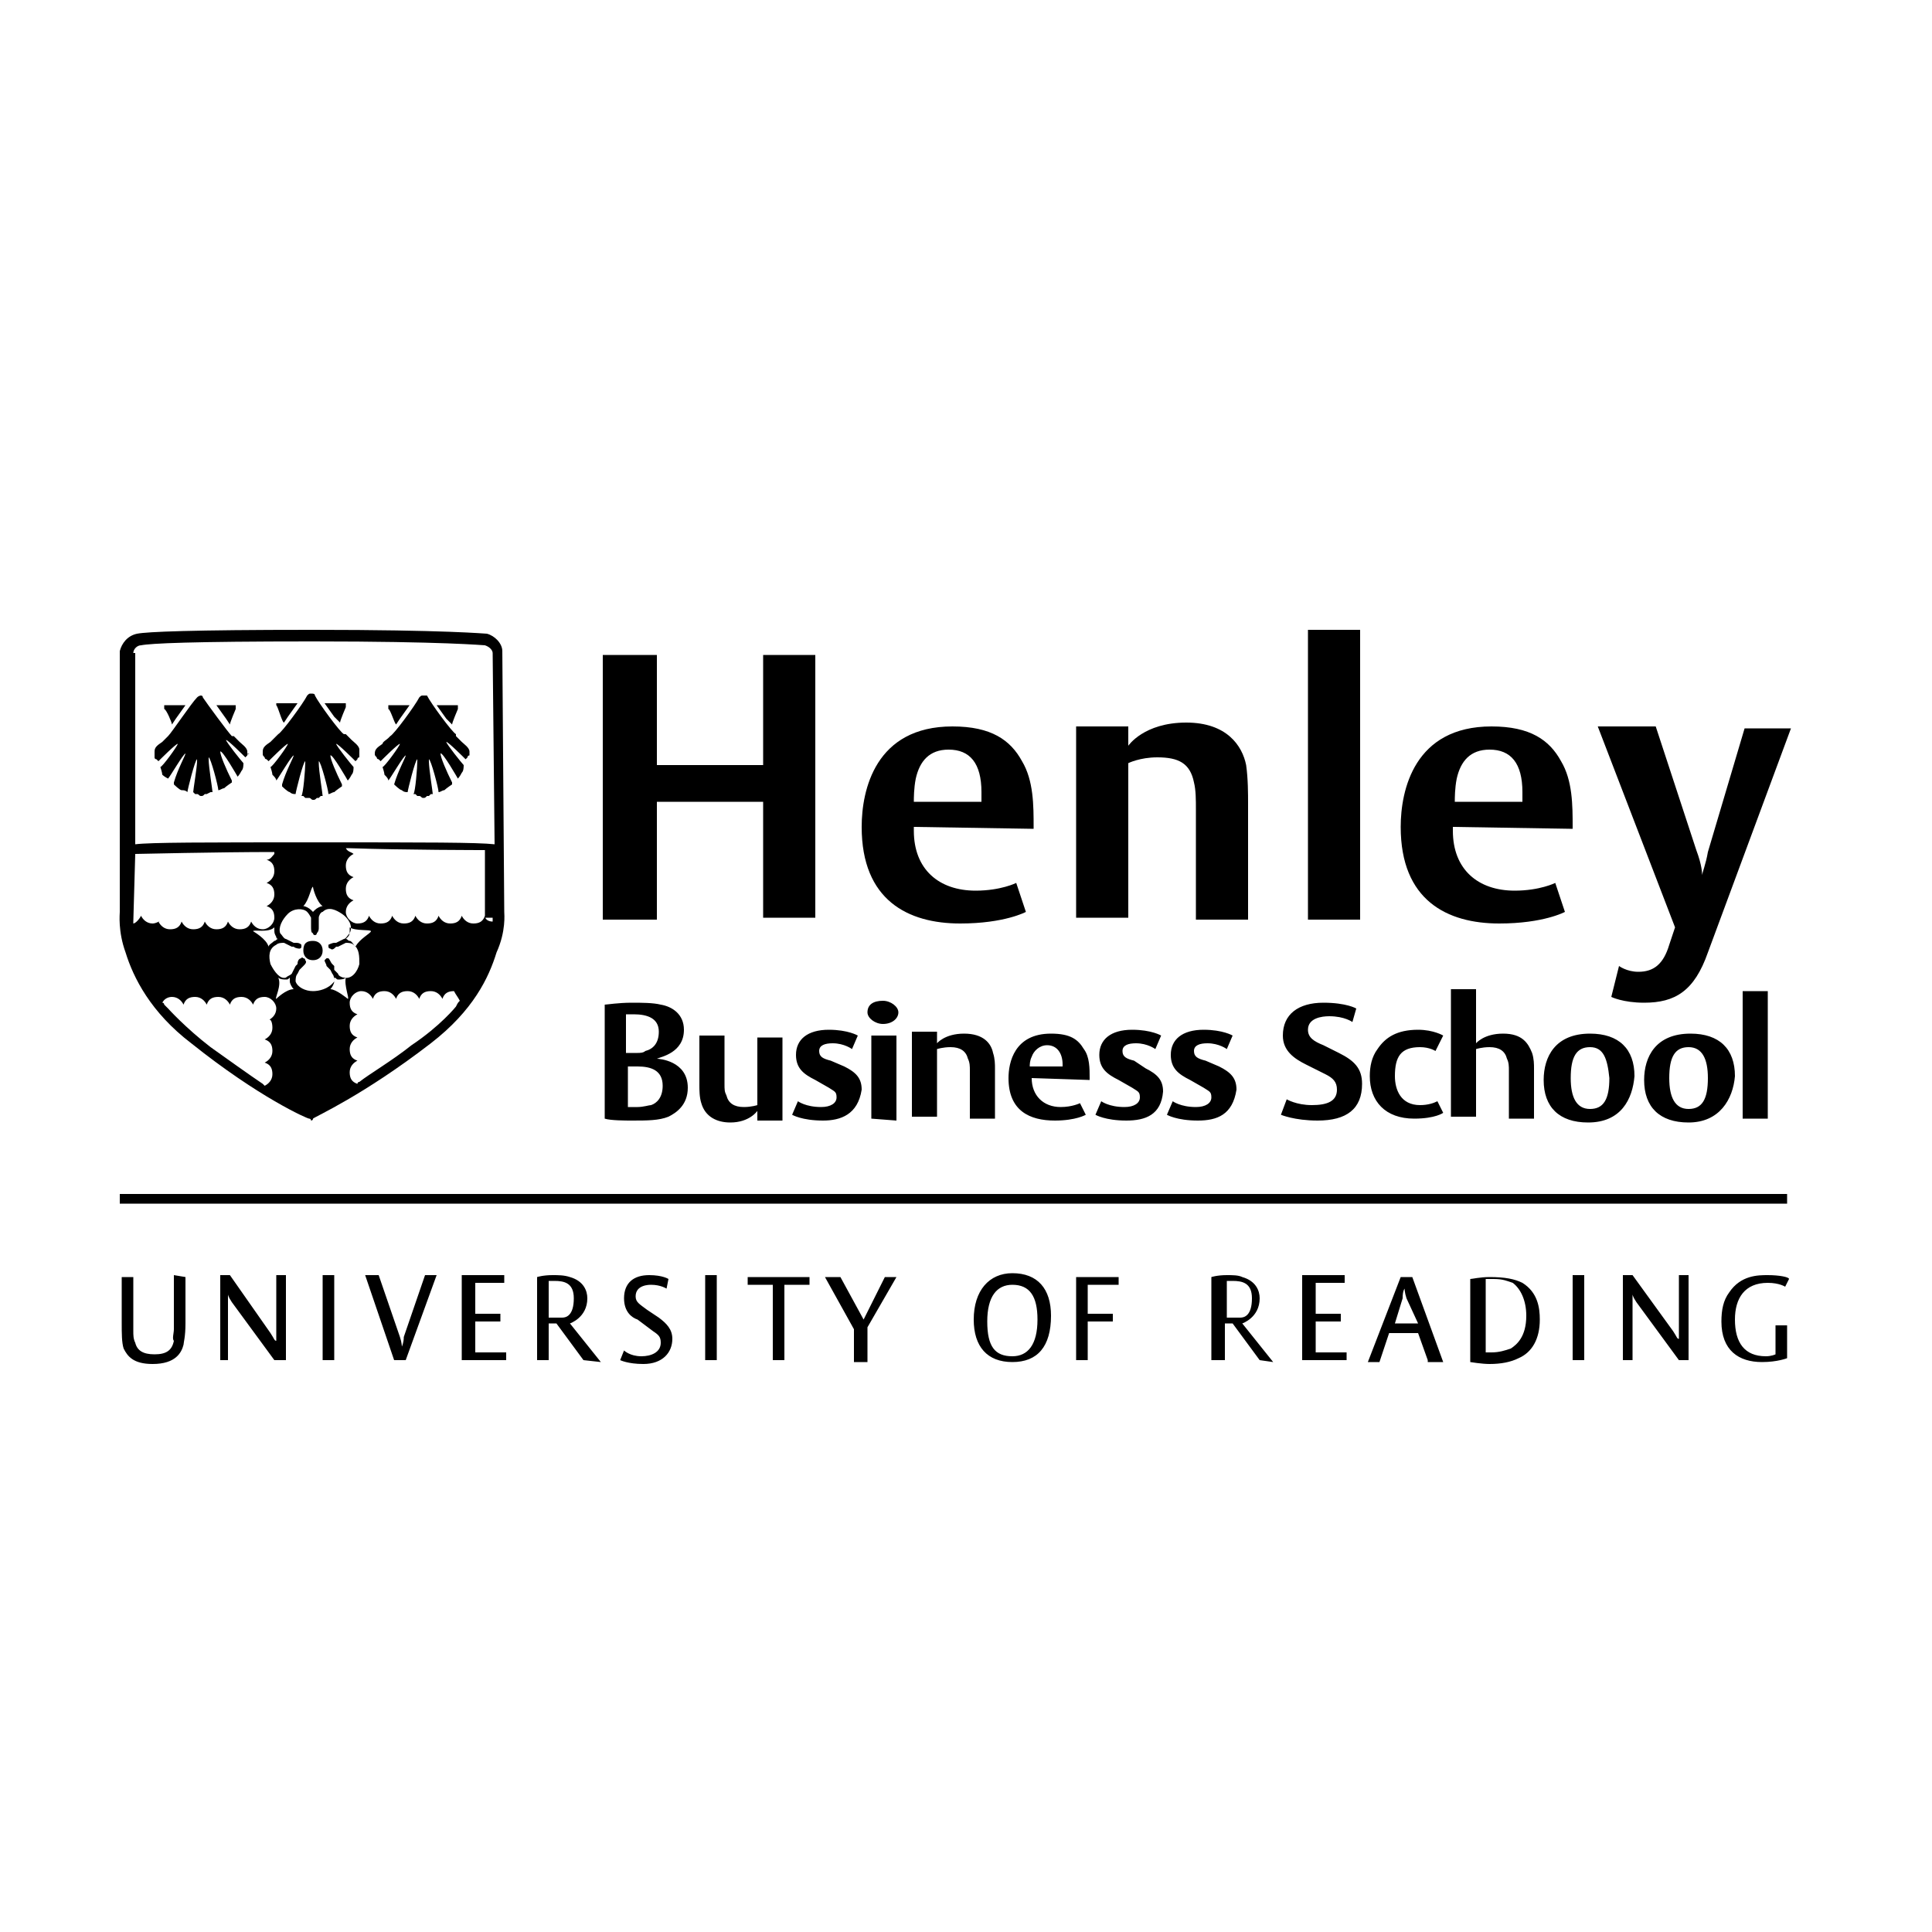 <?xml version="1.0" encoding="utf-8"?>
<!-- Generator: Adobe Illustrator 23.0.1, SVG Export Plug-In . SVG Version: 6.00 Build 0)  -->
<svg version="1.1" id="Layer_1" xmlns="http://www.w3.org/2000/svg" xmlns:xlink="http://www.w3.org/1999/xlink" x="0px" y="0px"
	 viewBox="0 0 100 100" style="enable-background:new 0 0 100 100;" xml:space="preserve">
<style type="text/css">
	.st0{display:none;}
</style>
<g id="henley-e4ab9f40bb_1_">
	<g>
		<g id="Henley_1_">
			<g id="henley_1_" transform="translate(0, 25)">
				<g id="Page-1_1_">
					<g id="Artboard_1_">
						<path id="Shape_1_" class="st0" d="M16.1,19H14c-2.8,0-7.1,0.1-7.1,0.1l-0.1,3.5v0.1c0.1,0.8,0.5,2.4,1.7,4L8.7,27
							c0,0,0.9,1,2.2,2c0.7,0.5,2,1.5,2.7,1.9l0.4,0.3c1.2,0.7,2,1.1,2.2,1.2c0.2-0.1,1-0.4,2.2-1.2c0,0,0.1-0.1,0.3-0.2
							c0.5-0.4,1.7-1.2,2.7-1.9c1.5-1,2.3-2,2.3-2c0.1-0.1,0.1-0.1,0.2-0.3c1.3-1.7,1.6-3.2,1.7-4v-0.1l0.1-3.5c0,0-4.4-0.1-7.1-0.1
							L16.1,19L16.1,19z M25.5,18.7V8.8c0-0.1-0.1-0.3-0.4-0.4c0,0-2-0.2-8.9-0.2h-0.1c-6.2,0-8.3,0.2-8.8,0.3
							C7.1,8.5,7,8.7,6.9,8.8c0,0,0,5.9-0.1,9.9c0.9-0.1,3.5-0.1,9.4-0.1C22,18.6,24.6,18.7,25.5,18.7L25.5,18.7z"/>
						<path class="st0" d="M25,22.4c-0.1,0.3-0.3,0.4-0.6,0.4c-0.3,0-0.5-0.2-0.6-0.4c-0.1,0.3-0.3,0.4-0.6,0.4
							c-0.3,0-0.5-0.2-0.6-0.4c-0.1,0.3-0.3,0.4-0.6,0.4s-0.5-0.2-0.6-0.4c-0.1,0.3-0.3,0.4-0.6,0.4c-0.3,0-0.5-0.2-0.6-0.4
							c-0.1,0.3-0.3,0.4-0.6,0.4c-0.3,0-0.5-0.2-0.6-0.4c-0.1,0.3-0.3,0.4-0.6,0.4c-0.3,0-0.6-0.3-0.6-0.6c0-0.3,0.2-0.5,0.4-0.6
							c-0.3-0.1-0.4-0.3-0.4-0.6c0-0.3,0.2-0.5,0.4-0.6c-0.3-0.1-0.4-0.3-0.4-0.6c0-0.3,0.2-0.5,0.4-0.6c-0.1-0.1-0.3-0.1-0.4-0.3
							V19h-4.2c-2.6,0.1-7,0.2-7,0.2l-0.1,3.5v0.1c0.1,0.8,0.5,2.4,1.7,4L8.7,27c0,0,0.9,1,2.2,2c0.7,0.5,2,1.5,2.7,1.9l0.4,0.3
							c1.2,0.7,2,1.1,2.2,1.2c0.2-0.1,1-0.4,2.2-1.2c0,0,0.1-0.1,0.3-0.2c0.5-0.4,1.7-1.2,2.7-1.9c1.5-1,2.3-2,2.3-2
							c0.1-0.1,0.1-0.1,0.2-0.3c1.3-1.7,1.6-3.2,1.7-4C25.3,22.8,25.1,22.6,25,22.4L25,22.4z M25.5,18.7V8.8c0-0.1-0.1-0.3-0.4-0.4
							c0,0-2-0.2-8.9-0.2h-0.1c-6.2,0-8.3,0.2-8.8,0.3C7.1,8.5,7,8.7,6.9,8.8c0,0,0,5.9-0.1,9.9c0.9-0.1,3.5-0.1,9.4-0.1
							C22,18.6,24.6,18.7,25.5,18.7L25.5,18.7z"/>
						<path class="st0" d="M18.3,19.1h-4.2v0.1c-0.1,0.1-0.2,0.3-0.4,0.3c0.3,0.1,0.4,0.3,0.4,0.6c0,0.3-0.2,0.5-0.4,0.6
							c0.3,0.1,0.4,0.3,0.4,0.6c0,0.3-0.2,0.5-0.4,0.6c0.3,0.1,0.4,0.3,0.4,0.6c0,0.3-0.3,0.6-0.6,0.6c-0.3,0-0.5-0.2-0.6-0.4
							c-0.1,0.3-0.3,0.4-0.6,0.4c-0.3,0-0.5-0.2-0.6-0.4c-0.1,0.3-0.3,0.4-0.6,0.4s-0.5-0.2-0.6-0.4c-0.1,0.3-0.3,0.4-0.6,0.4
							c-0.3,0-0.4-0.3-0.5-0.5c-0.1,0.3-0.3,0.4-0.6,0.4c-0.3,0-0.5-0.2-0.6-0.4c-0.1,0.3-0.3,0.4-0.6,0.4s-0.5-0.2-0.6-0.4
							c-0.1,0.2-0.3,0.4-0.4,0.4c0.1,0.8,0.4,2.4,1.7,4c0.1-0.2,0.3-0.3,0.5-0.3c0.3,0,0.5,0.2,0.6,0.4c0.1-0.3,0.3-0.4,0.6-0.4
							s0.5,0.2,0.6,0.4c0.1-0.3,0.3-0.4,0.6-0.4c0.3,0,0.5,0.2,0.6,0.4c0.1-0.3,0.3-0.4,0.6-0.4c0.3,0,0.5,0.2,0.6,0.4
							c0.1-0.3,0.3-0.4,0.6-0.4c0.3,0,0.6,0.3,0.6,0.6c0,0.3-0.2,0.5-0.4,0.6c0.3,0.1,0.4,0.3,0.4,0.6c0,0.3-0.2,0.5-0.4,0.6
							c0.3,0.1,0.4,0.3,0.4,0.6s-0.2,0.5-0.4,0.6c0.3,0.1,0.4,0.3,0.4,0.6c0,0.3-0.2,0.5-0.4,0.6c0.2,0.1,0.3,0.2,0.3,0.2
							c1.2,0.7,2,1.1,2.2,1.2c0.2-0.1,1-0.4,2.2-1.2c0,0,0.1-0.1,0.3-0.1c-0.3-0.1-0.4-0.3-0.4-0.6c0-0.3,0.2-0.5,0.4-0.6
							c-0.3-0.1-0.4-0.3-0.4-0.6s0.2-0.5,0.4-0.6c-0.3-0.1-0.4-0.3-0.4-0.6c0-0.3,0.2-0.5,0.4-0.6c-0.3-0.1-0.4-0.3-0.4-0.6
							c0-0.3,0.3-0.6,0.6-0.6c0.3,0,0.5,0.2,0.6,0.4c0.1-0.3,0.3-0.4,0.6-0.4s0.5,0.2,0.6,0.4c0.1-0.3,0.3-0.4,0.6-0.4
							c0.3,0,0.5,0.2,0.6,0.4c0.1-0.3,0.3-0.4,0.6-0.4c0.3,0,0.5,0.2,0.6,0.4c0.1-0.3,0.3-0.4,0.6-0.4c0.2,0,0.4,0.1,0.5,0.3
							c1.3-1.7,1.6-3.2,1.7-4v-0.1l0.1-3.5c0,0-4.4-0.1-7.1-0.1C18.3,19.1,18.3,19.1,18.3,19.1L18.3,19.1z M25.5,8.8
							c0-0.1-0.1-0.3-0.4-0.4c0,0-2-0.2-8.9-0.2h-0.1c-6.2,0-8.3,0.2-8.8,0.3C7.1,8.5,7,8.7,6.9,8.8c0,0,0,5.9-0.1,9.9
							c0.9-0.1,3.5-0.1,9.4-0.1c5.7,0,8.3,0.1,9.2,0.1L25.5,8.8L25.5,8.8z"/>
						<path class="st0" d="M9,22.8c0.3,0,0.5-0.2,0.6-0.4c0.1,0.3,0.3,0.4,0.6,0.4s0.5-0.2,0.6-0.4c0.1,0.3,0.3,0.4,0.6,0.4
							c0.3,0,0.5-0.2,0.6-0.4c0.1,0.3,0.3,0.4,0.6,0.4c0.3,0,0.5-0.2,0.6-0.4c0.1,0.3,0.3,0.4,0.6,0.4c0.3,0,0.6-0.3,0.6-0.6
							c0-0.3-0.2-0.5-0.4-0.6c0.3-0.1,0.4-0.3,0.4-0.6c0-0.3-0.2-0.5-0.4-0.6c0.3-0.1,0.4-0.3,0.4-0.6c0-0.3-0.2-0.5-0.4-0.6
							c0.2-0.1,0.3-0.1,0.4-0.3V19h-0.1c-2.9,0.1-7.2,0.2-7.2,0.2l-0.1,3.5v0.1c0.3-0.1,0.4-0.3,0.4-0.4c0.1,0.3,0.3,0.4,0.6,0.4
							c0.3,0,0.5-0.2,0.6-0.4C8.5,22.6,8.7,22.8,9,22.8L9,22.8z M23.3,26.5c-0.3,0-0.5,0.2-0.6,0.4c-0.1-0.3-0.3-0.4-0.6-0.4
							c-0.3,0-0.5,0.2-0.6,0.4c-0.1-0.3-0.3-0.4-0.6-0.4s-0.5,0.2-0.6,0.4c-0.1-0.3-0.3-0.4-0.6-0.4c-0.3,0-0.5,0.2-0.6,0.4
							c-0.1-0.3-0.3-0.4-0.6-0.4c-0.3,0-0.6,0.3-0.6,0.6c0,0.3,0.2,0.5,0.4,0.6c-0.3,0.1-0.4,0.3-0.4,0.6c0,0.3,0.2,0.5,0.4,0.6
							c-0.3,0.1-0.4,0.3-0.4,0.6s0.2,0.5,0.4,0.6c-0.3,0.1-0.4,0.3-0.4,0.6c0,0.3,0.1,0.4,0.4,0.6l0.1-0.1c0.5-0.4,1.7-1.2,2.7-1.9
							c1.5-1,2.3-2,2.3-2c0.1-0.1,0.1-0.1,0.2-0.3c0,0,0-0.1,0.1-0.1C23.7,26.6,23.6,26.5,23.3,26.5L23.3,26.5z M14.1,27
							c0-0.3-0.3-0.6-0.6-0.6c-0.3,0-0.5,0.2-0.6,0.4c-0.1-0.3-0.3-0.4-0.6-0.4s-0.5,0.2-0.6,0.4c-0.1-0.3-0.3-0.4-0.6-0.4
							c-0.3,0-0.5,0.2-0.6,0.4c-0.1-0.3-0.3-0.4-0.6-0.4c-0.3,0-0.4,0.2-0.5,0.5c-0.1-0.3-0.3-0.4-0.6-0.4c-0.2,0-0.4,0.1-0.5,0.3
							c0,0,0,0.1,0.1,0.1l0.2,0.2c0,0,0.9,1,2.2,2c0.7,0.5,2,1.5,2.7,1.9c0.1,0,0.1,0.1,0.1,0.1c0.3-0.1,0.4-0.3,0.4-0.6
							c0-0.3-0.2-0.5-0.4-0.6c0.3-0.1,0.4-0.3,0.4-0.6s-0.2-0.5-0.4-0.6c0.3-0.1,0.4-0.3,0.4-0.6c0-0.3-0.2-0.5-0.4-0.6
							C14,27.5,14.1,27.3,14.1,27L14.1,27z M25.5,18.7V8.8c0-0.1-0.1-0.3-0.4-0.4c0,0-2-0.2-8.9-0.2h-0.1c-6.2,0-8.3,0.2-8.8,0.3
							C7.1,8.5,7,8.7,6.9,8.8c0,0,0,5.9-0.1,9.9c0.9-0.1,3.5-0.1,9.4-0.1C22,18.6,24.6,18.7,25.5,18.7L25.5,18.7z M18.3,19.1
							c0.1,0.2,0.3,0.3,0.4,0.3c-0.3,0.1-0.4,0.3-0.4,0.6s0.2,0.5,0.4,0.6c-0.3,0.1-0.4,0.3-0.4,0.6s0.2,0.5,0.4,0.6
							c-0.3,0.1-0.4,0.3-0.4,0.6c0,0.3,0.3,0.6,0.6,0.6c0.3,0,0.5-0.2,0.6-0.4c0.1,0.3,0.3,0.4,0.6,0.4s0.5-0.2,0.6-0.4
							c0.1,0.3,0.3,0.4,0.6,0.4c0.3,0,0.5-0.2,0.6-0.4c0.1,0.3,0.3,0.4,0.6,0.4c0.3,0,0.5-0.2,0.6-0.4c0.1,0.3,0.3,0.4,0.6,0.4
							c0.3,0,0.5-0.2,0.6-0.4c0.1,0.3,0.3,0.4,0.6,0.4s0.5-0.2,0.6-0.4c0.1,0.3,0.2,0.4,0.4,0.4v-0.1l0.1-3.5c0,0-4.4-0.1-7.1-0.1
							L18.3,19.1L18.3,19.1z"/>
						<path class="st0" d="M9,22.8c0.3,0,0.5-0.2,0.6-0.4c0.1,0.3,0.3,0.4,0.6,0.4s0.5-0.2,0.6-0.4c0.1,0.3,0.3,0.4,0.6,0.4
							c0.3,0,0.5-0.2,0.6-0.4c0.1,0.3,0.3,0.4,0.6,0.4c0.3,0,0.5-0.2,0.6-0.4c0.1,0.3,0.3,0.4,0.6,0.4c0.3,0,0.6-0.3,0.6-0.6
							c0-0.3-0.2-0.5-0.4-0.6c0.3-0.1,0.4-0.3,0.4-0.6c0-0.3-0.2-0.5-0.4-0.6c0.3-0.1,0.4-0.3,0.4-0.6c0-0.3-0.2-0.5-0.4-0.6
							c0.2-0.1,0.3-0.1,0.4-0.3V19h-0.1c-2.9,0.1-7.2,0.2-7.2,0.2l-0.1,3.5v0.1c0.3-0.1,0.4-0.3,0.4-0.4c0.1,0.3,0.3,0.4,0.6,0.4
							c0.3,0,0.5-0.2,0.6-0.4C8.5,22.6,8.7,22.8,9,22.8L9,22.8z M13.1,23.1c0,0.1,0.6,0.4,0.8,0.8c0.1-0.1,0.2-0.3,0.3-0.3
							c0.1,0,0.1-0.1,0.2-0.1c-0.1-0.1-0.1-0.1-0.1-0.1c-0.1-0.1-0.1-0.2-0.1-0.3V23C13.9,23.2,13.1,23.1,13.1,23.1L13.1,23.1z
							 M18,23.6c0.1,0,0.1,0.1,0.2,0.1c0.1,0.1,0.3,0.2,0.3,0.3c0.1-0.4,0.8-0.8,0.8-0.8c0-0.1-0.7,0.1-1.1-0.2v0.1
							c0,0.1,0,0.2-0.1,0.3L18,23.6z M25.5,18.7V8.8c0-0.1-0.1-0.3-0.4-0.4c0,0-2-0.2-8.9-0.2h-0.1c-6.2,0-8.3,0.2-8.8,0.3
							C7.1,8.5,7,8.7,6.9,8.8c0,0,0,5.9-0.1,9.9c0.9-0.1,3.5-0.1,9.4-0.1C22,18.6,24.6,18.7,25.5,18.7L25.5,18.7z M14.1,27
							c0-0.3-0.3-0.6-0.6-0.6c-0.3,0-0.5,0.2-0.6,0.4c-0.1-0.3-0.3-0.4-0.6-0.4s-0.5,0.2-0.6,0.4c-0.1-0.3-0.3-0.4-0.6-0.4
							c-0.3,0-0.5,0.2-0.6,0.4c-0.1-0.3-0.3-0.4-0.6-0.4c-0.3,0-0.4,0.2-0.5,0.5c-0.1-0.3-0.3-0.4-0.6-0.4c-0.2,0-0.4,0.1-0.5,0.3
							c0,0,0,0.1,0.1,0.1l0.2,0.2c0,0,0.9,1,2.2,2c0.7,0.5,2,1.5,2.7,1.9c0.1,0,0.1,0.1,0.1,0.1c0.3-0.1,0.4-0.3,0.4-0.6
							c0-0.3-0.2-0.5-0.4-0.6c0.3-0.1,0.4-0.3,0.4-0.6s-0.2-0.5-0.4-0.6c0.3-0.1,0.4-0.3,0.4-0.6c0-0.3-0.2-0.5-0.4-0.6
							C14,27.5,14.1,27.3,14.1,27L14.1,27z M16.2,21c-0.1,0-0.2,0.7-0.5,1c0.1,0,0.3,0.1,0.4,0.2l0.1,0.1c0.1-0.1,0.1-0.1,0.1-0.1
							c0.1-0.1,0.3-0.2,0.4-0.2C16.4,21.7,16.2,21,16.2,21L16.2,21z M23.3,26.5c-0.3,0-0.5,0.2-0.6,0.4c-0.1-0.3-0.3-0.4-0.6-0.4
							c-0.3,0-0.5,0.2-0.6,0.4c-0.1-0.3-0.3-0.4-0.6-0.4s-0.5,0.2-0.6,0.4c-0.1-0.3-0.3-0.4-0.6-0.4c-0.3,0-0.5,0.2-0.6,0.4
							c-0.1-0.3-0.3-0.4-0.6-0.4c-0.3,0-0.6,0.3-0.6,0.6c0,0.3,0.2,0.5,0.4,0.6c-0.3,0.1-0.4,0.3-0.4,0.6c0,0.3,0.2,0.5,0.4,0.6
							c-0.3,0.1-0.4,0.3-0.4,0.6s0.2,0.5,0.4,0.6c-0.3,0.1-0.4,0.3-0.4,0.6c0,0.3,0.1,0.4,0.4,0.6l0.1-0.1c0.5-0.4,1.7-1.2,2.7-1.9
							c1.5-1,2.3-2,2.3-2c0.1-0.1,0.1-0.1,0.2-0.3c0,0,0-0.1,0.1-0.1C23.7,26.6,23.6,26.5,23.3,26.5L23.3,26.5z M17.9,25.7
							c-0.1,0.1-0.3,0.1-0.4,0.1c-0.1,0-0.1,0-0.2-0.1v0.2c0,0.1-0.1,0.3-0.2,0.4c0.4,0,1,0.5,1,0.5C18.1,26.7,17.8,26,17.9,25.7
							L17.9,25.7z M18.3,19.1c0.1,0.2,0.3,0.3,0.4,0.3c-0.3,0.1-0.4,0.3-0.4,0.6s0.2,0.5,0.4,0.6c-0.3,0.1-0.4,0.3-0.4,0.6
							s0.2,0.5,0.4,0.6c-0.3,0.1-0.4,0.3-0.4,0.6c0,0.3,0.3,0.6,0.6,0.6c0.3,0,0.5-0.2,0.6-0.4c0.1,0.3,0.3,0.4,0.6,0.4
							s0.5-0.2,0.6-0.4c0.1,0.3,0.3,0.4,0.6,0.4c0.3,0,0.5-0.2,0.6-0.4c0.1,0.3,0.3,0.4,0.6,0.4c0.3,0,0.5-0.2,0.6-0.4
							c0.1,0.3,0.3,0.4,0.6,0.4c0.3,0,0.5-0.2,0.6-0.4c0.1,0.3,0.3,0.4,0.6,0.4s0.5-0.2,0.6-0.4c0.1,0.3,0.2,0.4,0.4,0.4v-0.1
							l0.1-3.5c0,0-4.4-0.1-7.1-0.1L18.3,19.1L18.3,19.1z M15,25.7L15,25.7c-0.1-0.1-0.1,0-0.2,0c-0.1,0-0.3,0-0.4-0.1
							c0.1,0.4-0.2,1.1-0.1,1.1s0.6-0.4,1-0.5c-0.1-0.1-0.2-0.3-0.2-0.4L15,25.7L15,25.7z"/>
						<path d="M26.1,22.2L26,8.7c0-0.4-0.4-0.8-0.8-0.9c-0.1,0-2.1-0.2-9-0.2h-0.1c-6.2,0-8.5,0.1-9,0.2S6.3,8.3,6.2,8.7v13.5
							c0,0.1-0.1,1,0.3,2.1c0.4,1.3,1.3,3.1,3.4,4.7c3.5,2.8,6,3.9,6.1,3.9c0.1,0,0.1,0.1,0.1,0.1s0.1,0,0.1-0.1
							c0.1-0.1,2.6-1.2,6.1-3.9c2.2-1.7,3-3.4,3.4-4.7C26.2,23.2,26.1,22.3,26.1,22.2L26.1,22.2z M6.9,8.8c0-0.2,0.2-0.4,0.4-0.4
							c0.5-0.1,2.6-0.2,8.8-0.2h0.1c6.8,0,8.8,0.2,8.9,0.2c0.3,0.1,0.4,0.3,0.4,0.4l0.1,9.9c-0.9-0.1-3.5-0.1-9.2-0.1
							c-5.9,0-8.6,0-9.4,0.1V8.8L6.9,8.8z M18.1,23c0.3,0.2,1.1,0.1,1.1,0.2s-0.6,0.4-0.8,0.8c-0.1-0.1-0.2-0.3-0.3-0.3
							c-0.1,0-0.1-0.1-0.2-0.1c0.1-0.1,0.1-0.1,0.1-0.1c0.1-0.1,0.1-0.2,0.1-0.3L18.1,23z M16.7,21.9c-0.1,0-0.3,0.1-0.4,0.2
							l-0.1,0.1c-0.1-0.1-0.1-0.1-0.1-0.1c-0.1-0.1-0.3-0.2-0.4-0.2c0.3-0.3,0.4-1,0.5-1C16.2,21,16.4,21.7,16.7,21.9z M14.3,23.5
							c0,0.1,0.1,0.1,0.1,0.1c-0.1,0-0.1,0.1-0.2,0.1c-0.1,0.1-0.3,0.2-0.3,0.3c-0.1-0.4-0.8-0.8-0.8-0.8c0-0.1,0.8,0.1,1.1-0.2v0.1
							C14.2,23.3,14.2,23.3,14.3,23.5L14.3,23.5z M7.9,22.8c-0.3,0-0.5-0.2-0.6-0.4c-0.1,0.2-0.3,0.4-0.4,0.4v-0.1L7,19.2
							c0,0,4.4-0.1,7.1-0.1h0.1v0.1c-0.1,0.1-0.2,0.3-0.4,0.3c0.3,0.1,0.4,0.3,0.4,0.6s-0.2,0.5-0.4,0.6c0.3,0.1,0.4,0.3,0.4,0.6
							c0,0.3-0.2,0.5-0.4,0.6c0.3,0.1,0.4,0.3,0.4,0.6c0,0.3-0.3,0.6-0.6,0.6c-0.3,0-0.5-0.2-0.6-0.4c-0.1,0.3-0.3,0.4-0.6,0.4
							c-0.3,0-0.5-0.2-0.6-0.4c-0.1,0.3-0.3,0.4-0.6,0.4c-0.3,0-0.5-0.2-0.6-0.4c-0.1,0.3-0.3,0.4-0.6,0.4s-0.5-0.2-0.6-0.4
							c-0.1,0.3-0.3,0.4-0.6,0.4c-0.3,0-0.5-0.2-0.6-0.4C8.4,22.6,8.1,22.8,7.9,22.8L7.9,22.8z M14.1,28.2c0,0.3-0.2,0.5-0.4,0.6
							c0.3,0.1,0.4,0.3,0.4,0.6s-0.2,0.5-0.4,0.6c0.3,0.1,0.4,0.3,0.4,0.6c0,0.3-0.2,0.5-0.4,0.6c0,0-0.1-0.1-0.1-0.1
							c-0.6-0.4-2-1.4-2.7-1.9c-1.3-1-2.2-2-2.2-2l-0.2-0.2c0,0,0-0.1-0.1-0.1c0.1-0.2,0.3-0.3,0.5-0.3c0.3,0,0.5,0.2,0.6,0.4
							c0.1-0.3,0.3-0.4,0.6-0.4c0.3,0,0.5,0.2,0.6,0.4c0.1-0.3,0.3-0.4,0.6-0.4s0.5,0.2,0.6,0.4c0.1-0.3,0.3-0.4,0.6-0.4
							c0.3,0,0.5,0.2,0.6,0.4c0.1-0.3,0.3-0.4,0.6-0.4c0.3,0,0.6,0.3,0.6,0.6c0,0.3-0.2,0.5-0.4,0.6C14,27.7,14.1,27.9,14.1,28.2
							L14.1,28.2z M14.3,26.7c-0.1,0,0.3-0.7,0.1-1.1c0.1,0.1,0.3,0.1,0.4,0.1c0.1,0,0.1,0,0.2-0.1v0.2c0,0.1,0.1,0.3,0.2,0.4
							C14.8,26.2,14.3,26.7,14.3,26.7L14.3,26.7z M16.2,26.3c-0.4,0-0.8-0.2-0.9-0.5c0-0.1,0-0.3,0.1-0.4l0.1-0.2l0.1-0.1l0.1-0.1
							c0.1-0.1,0.2-0.2,0.1-0.3c0,0,0-0.1-0.1-0.1c-0.1-0.1-0.1,0-0.1,0c-0.1,0-0.2,0.1-0.2,0.3l-0.1,0.1l-0.1,0.2l-0.1,0.2
							c-0.1,0.1-0.2,0.1-0.3,0.2c-0.3,0.1-0.6-0.3-0.8-0.7c-0.1-0.4-0.1-0.8,0.3-1c0.1-0.1,0.3-0.1,0.4-0.1l0.2,0.1l0.2,0.1h0.1
							c0.1,0.1,0.3,0.1,0.3,0.1c0,0,0.1,0,0.1-0.1v-0.1c-0.1-0.1-0.2-0.1-0.3-0.1h-0.1L15,23.7l-0.2-0.1c-0.1,0-0.2-0.2-0.3-0.3
							c-0.1-0.3,0.1-0.7,0.4-1c0.3-0.3,0.8-0.3,1-0.1c0.1,0.1,0.2,0.3,0.2,0.3V23c0,0.1,0,0.3,0.1,0.3c0,0,0,0.1,0.1,0.1
							c0.1,0,0.1-0.1,0.1-0.1c0.1-0.1,0.1-0.2,0.1-0.3v-0.5c0-0.1,0.1-0.3,0.2-0.3c0.3-0.3,0.7-0.1,1,0.1c0.3,0.2,0.6,0.6,0.4,1
							c-0.1,0.1-0.2,0.3-0.3,0.3l-0.2,0.1l-0.2,0.1h-0.1c-0.1,0-0.3,0.1-0.3,0.1V24c0,0.1,0.1,0.1,0.1,0.1c0.1,0.1,0.2,0,0.3-0.1
							h0.1l0.2-0.1l0.2-0.1c0.1,0,0.3,0,0.4,0.1c0.3,0.2,0.3,0.6,0.3,1c-0.1,0.4-0.4,0.8-0.8,0.7c-0.1,0-0.3-0.1-0.3-0.2l-0.2-0.2
							L17.3,25l-0.1-0.1c-0.1-0.1-0.1-0.2-0.2-0.3h-0.1l-0.1,0.1c0,0.1,0.1,0.2,0.1,0.3l0.1,0.1l0.1,0.1l0.1,0.2
							c0.1,0.1,0.1,0.3,0.1,0.4C17,26.2,16.5,26.3,16.2,26.3L16.2,26.3z M17.1,26.2c0.1-0.1,0.2-0.3,0.2-0.4v-0.2
							c0.1,0,0.1,0.1,0.2,0.1c0.1,0,0.3,0,0.4-0.1c-0.1,0.4,0.2,1.1,0.1,1.1C18,26.7,17.4,26.2,17.1,26.2z M23.8,26.8
							c-0.1,0.1-0.1,0.1-0.2,0.3c0,0-0.8,1-2.3,2c-1,0.8-2.2,1.5-2.7,1.9c-0.1,0-0.1,0.1-0.1,0.1c-0.3-0.1-0.4-0.3-0.4-0.6
							c0-0.3,0.2-0.5,0.4-0.6c-0.3-0.1-0.4-0.3-0.4-0.6c0-0.3,0.2-0.5,0.4-0.6c-0.3-0.1-0.4-0.3-0.4-0.6c0-0.3,0.2-0.5,0.4-0.6
							c-0.3-0.1-0.4-0.3-0.4-0.6c0-0.3,0.3-0.6,0.6-0.6c0.3,0,0.5,0.2,0.6,0.4c0.1-0.3,0.3-0.4,0.6-0.4c0.3,0,0.5,0.2,0.6,0.4
							c0.1-0.3,0.3-0.4,0.6-0.4s0.5,0.2,0.6,0.4c0.1-0.3,0.3-0.4,0.6-0.4s0.5,0.2,0.6,0.4c0.1-0.3,0.3-0.4,0.6-0.4
							C23.6,26.5,23.7,26.6,23.8,26.8L23.8,26.8z M25.5,22.7L25.5,22.7c-0.2,0-0.4-0.1-0.4-0.3c-0.1,0.3-0.3,0.4-0.6,0.4
							s-0.5-0.2-0.6-0.4c-0.1,0.3-0.3,0.4-0.6,0.4c-0.3,0-0.5-0.2-0.6-0.4c-0.1,0.3-0.3,0.4-0.6,0.4c-0.3,0-0.5-0.2-0.6-0.4
							c-0.1,0.3-0.3,0.4-0.6,0.4c-0.3,0-0.5-0.2-0.6-0.4c-0.1,0.3-0.3,0.4-0.6,0.4s-0.5-0.2-0.6-0.4c-0.1,0.3-0.3,0.4-0.6,0.4
							c-0.3,0-0.6-0.3-0.6-0.6c0-0.3,0.2-0.5,0.4-0.6c-0.3-0.1-0.4-0.3-0.4-0.6c0-0.3,0.2-0.5,0.4-0.6c-0.3-0.1-0.4-0.3-0.4-0.6
							s0.2-0.5,0.4-0.6c-0.1-0.1-0.3-0.1-0.4-0.3l0,0h0.1c2.9,0.1,7.1,0.1,7.1,0.1v3.5H25.5z"/>
						<path d="M17.6,12.4c0-0.1,0.3-0.8,0.3-0.8v-0.1v-0.1h-1.1l0.5,0.7C17.4,12.2,17.6,12.4,17.6,12.4z M18.6,13.8
							c0-0.2-0.3-0.4-0.4-0.5c-0.1-0.1-0.2-0.2-0.3-0.3L17.8,13c-0.2-0.1-1.3-1.6-1.5-2c0-0.1-0.1-0.1-0.2-0.1s-0.1,0-0.2,0.1
							c-0.2,0.4-1.3,1.9-1.5,2l-0.1,0.1l-0.3,0.3c-0.3,0.2-0.4,0.3-0.4,0.5v0.1c0,0.1,0,0.1,0.1,0.2c0,0.1,0.1,0.1,0.1,0.1l0.1,0.1
							c0.1-0.1,0.9-0.9,1-0.9c0,0.1-0.8,1.2-0.9,1.2c0,0,0.1,0.3,0.1,0.4c0.1,0.1,0.2,0.2,0.2,0.3c0.1-0.1,0.8-1.3,0.9-1.3
							c0,0.1-0.4,0.8-0.6,1.5v0.1c0,0,0.3,0.3,0.4,0.3c0.1,0.1,0.2,0.1,0.3,0.1c0-0.1,0.4-1.7,0.5-1.7v0.1c0,0.3-0.1,1.6-0.2,1.7
							h0.1l0.1,0.1H16c0.1,0,0.1,0.1,0.2,0.1s0.1,0,0.2-0.1h0.1l0.1-0.1h0.1c0-0.1-0.2-1.3-0.2-1.7v-0.1c0.1,0,0.5,1.5,0.5,1.7
							c0.1,0,0.2-0.1,0.3-0.1c0.1-0.1,0.4-0.3,0.4-0.3v-0.1c-0.3-0.6-0.6-1.3-0.6-1.5c0.1-0.1,0.9,1.3,0.9,1.3s0.1-0.1,0.2-0.3
							c0.1-0.1,0.1-0.3,0.1-0.4c-0.1-0.1-0.9-1.1-0.9-1.2c0.1,0,0.9,0.8,1,0.9l0.1-0.1c0-0.1,0.1-0.1,0.1-0.1
							C18.6,14,18.6,14,18.6,13.8L18.6,13.8z M14.7,12.4l0.2-0.3l0.5-0.7h-1.1v0.1C14.4,11.6,14.6,12.4,14.7,12.4L14.7,12.4z
							 M23.4,12.5c0-0.1,0.3-0.8,0.3-0.8v-0.1v-0.1h-1.1l0.5,0.7L23.4,12.5L23.4,12.5z M24.3,13.9c0-0.2-0.3-0.4-0.4-0.5
							c-0.1-0.1-0.2-0.2-0.3-0.3L23.6,13c-0.2-0.1-1.3-1.6-1.5-2C22,11,22,11,21.9,11s-0.1,0-0.2,0.1c-0.2,0.4-1.3,1.9-1.5,2
							l-0.1,0.1c-0.1,0.1-0.3,0.2-0.3,0.3c-0.3,0.2-0.4,0.3-0.4,0.5V14c0,0.1,0,0.1,0.1,0.2c0,0.1,0.1,0.1,0.1,0.1l0.1,0.1
							c0.1-0.1,0.9-0.9,1-0.9c0,0.1-0.8,1.2-0.9,1.2c0,0,0.1,0.3,0.1,0.4c0.1,0.1,0.2,0.2,0.2,0.3c0.1-0.1,0.8-1.3,0.9-1.3
							c0,0.1-0.4,0.8-0.6,1.5v0c0,0,0.3,0.3,0.4,0.3c0.1,0.1,0.2,0.1,0.3,0.1c0-0.1,0.4-1.7,0.5-1.7v0.1c0,0.3-0.1,1.6-0.2,1.7h0.1
							l0.1,0.1h0.1c0.1,0,0.1,0.1,0.2,0.1s0.1,0,0.2-0.1h0.1l0.1-0.1h0.1c0-0.1-0.2-1.3-0.2-1.7v-0.1c0.1,0,0.5,1.5,0.5,1.7
							c0.1,0,0.2-0.1,0.3-0.1c0.1-0.1,0.4-0.3,0.4-0.3v-0.1c-0.3-0.6-0.6-1.3-0.6-1.5c0.1-0.1,0.9,1.3,0.9,1.3s0.1-0.1,0.2-0.3
							c0.1-0.1,0.1-0.3,0.1-0.4c-0.1-0.1-0.9-1.1-0.9-1.2c0.1,0,0.9,0.8,1,0.9l0.1-0.1c0-0.1,0.1-0.1,0.1-0.1
							C24.3,14.1,24.3,14,24.3,13.9L24.3,13.9z M20.5,12.5l0.2-0.3l0.5-0.7h-1.1v0.2C20.2,11.7,20.4,12.4,20.5,12.5L20.5,12.5z
							 M11.9,12.5c0-0.1,0.3-0.8,0.3-0.8v-0.1v-0.1h-1l0.5,0.7L11.9,12.5L11.9,12.5z M12.8,13.9c0-0.2-0.3-0.4-0.4-0.5l-0.3-0.3H12
							c-0.2-0.2-1.3-1.7-1.5-2C10.5,11,10.4,11,10.4,11s-0.1,0-0.2,0.1c-0.3,0.3-1.3,1.8-1.5,2c-0.1,0.1-0.2,0.2-0.3,0.3
							C8.1,13.6,8,13.7,8,13.9v0.3c0,0.1,0.1,0.1,0.1,0.1l0.1,0.1c0.1-0.1,0.9-0.9,1-0.9c0,0.1-0.8,1.2-0.9,1.2c0,0,0.1,0.3,0.1,0.4
							c0.1,0.1,0.3,0.2,0.3,0.2c0.1-0.1,0.8-1.3,0.9-1.3c0,0.1-0.4,0.8-0.6,1.5v0.1c0,0,0.3,0.3,0.4,0.3c0.1,0,0.2,0,0.3,0.1
							c0-0.1,0.4-1.7,0.5-1.7v0.1c0,0.3-0.2,1.5-0.2,1.6H10l0.1,0.1h0.1c0.1,0,0.1,0.1,0.2,0.1s0.1,0,0.2-0.1h0.1l0.2-0.1h0.1
							c0-0.1-0.2-1.3-0.2-1.7v-0.1c0.1,0,0.5,1.5,0.5,1.7c0.1,0,0.2-0.1,0.3-0.1c0.1-0.1,0.4-0.3,0.4-0.3v-0.1
							c-0.3-0.6-0.6-1.3-0.6-1.5c0.1-0.1,0.9,1.3,0.9,1.3s0.1-0.1,0.2-0.3c0.1-0.1,0.1-0.3,0.1-0.4c-0.1-0.1-0.9-1.1-0.9-1.2
							c0.1,0,0.9,0.8,1,0.9l0.1-0.1c0-0.1,0.1-0.1,0.1-0.1C12.8,14.1,12.8,14,12.8,13.9L12.8,13.9z M8.9,12.5l0.2-0.3l0.5-0.7H8.5
							v0.2C8.6,11.7,8.9,12.4,8.9,12.5L8.9,12.5z"/>
						<path d="M15.7,24.2c0,0.3,0.2,0.5,0.5,0.5s0.5-0.2,0.5-0.5c0-0.3-0.2-0.5-0.5-0.5C15.9,23.7,15.7,23.8,15.7,24.2"/>
						<path d="M34.6,32.8C34.1,33,33.5,33,32.7,33c-0.3,0-1.1,0-1.4-0.1V27c0.1,0,0.7-0.1,1.4-0.1c0.5,0,1.1,0,1.5,0.1
							c0.6,0.1,1.2,0.5,1.2,1.3c0,1.2-1.2,1.4-1.4,1.5c0.1,0,1.6,0.1,1.6,1.5C35.6,32.2,35,32.6,34.6,32.8L34.6,32.8z M32.8,27.5
							h-0.4v2H33c0.1,0,0.3,0,0.4-0.1c0.4-0.1,0.7-0.4,0.7-1C34.1,27.7,33.5,27.5,32.8,27.5L32.8,27.5z M33,30.2h-0.5v2.1H33
							c0.3,0,0.6-0.1,0.7-0.1c0.3-0.1,0.6-0.4,0.6-1C34.3,30.4,33.7,30.2,33,30.2L33,30.2z M39.2,32.9v-0.4c0,0-0.4,0.6-1.4,0.6
							c-0.7,0-1.3-0.3-1.5-1c-0.1-0.3-0.1-0.7-0.1-0.9v-2.6h1.3v2.5c0,0.3,0,0.4,0.1,0.6c0.1,0.4,0.4,0.6,0.9,0.6
							c0.4,0,0.7-0.1,0.7-0.1v-3.5h1.3V33h-1.3V32.9z M42.6,33c-1.1,0-1.6-0.3-1.6-0.3l0.3-0.7c0,0,0.4,0.3,1.2,0.3
							c0.5,0,0.8-0.2,0.8-0.5c0-0.3-0.1-0.3-0.4-0.5l-0.7-0.4c-0.6-0.3-1-0.6-1-1.3c0-0.8,0.6-1.3,1.7-1.3c1,0,1.5,0.3,1.5,0.3
							l-0.3,0.7c0,0-0.4-0.3-1-0.3c-0.4,0-0.7,0.1-0.7,0.4c0,0.3,0.2,0.4,0.6,0.5l0.7,0.3c0.6,0.3,0.9,0.6,0.9,1.2
							C44.4,32.7,43.5,33,42.6,33L42.6,33z M45.7,28c-0.4,0-0.8-0.3-0.8-0.6c0-0.4,0.3-0.6,0.8-0.6c0.4,0,0.8,0.3,0.8,0.6
							S46.2,28,45.7,28z M45.1,32.9v-4.3h1.3V33L45.1,32.9L45.1,32.9z M50.2,32.9v-2.5c0-0.2,0-0.4-0.1-0.6
							c-0.1-0.4-0.4-0.6-0.9-0.6c-0.4,0-0.7,0.1-0.7,0.1v3.5h-1.3v-4.4h1.3V29c0,0,0.4-0.5,1.4-0.5c1,0,1.4,0.5,1.5,1
							c0.1,0.3,0.1,0.6,0.1,0.8v2.6L50.2,32.9L50.2,32.9L50.2,32.9z M53.4,30.8L53.4,30.8c0,0.9,0.6,1.5,1.5,1.5c0.6,0,1-0.2,1-0.2
							l0.3,0.6c0,0-0.5,0.3-1.6,0.3c-1.3,0-2.4-0.5-2.4-2.2c0-0.8,0.3-2.3,2.2-2.3c1,0,1.4,0.3,1.7,0.8c0.3,0.4,0.3,1,0.3,1.5v0.1
							L53.4,30.8L53.4,30.8L53.4,30.8z M55,30.1c0-0.6-0.3-1-0.8-1c-0.4,0-0.7,0.3-0.8,0.6c-0.1,0.2-0.1,0.4-0.1,0.5H55L55,30.1z
							 M58.3,33c-1.1,0-1.6-0.3-1.6-0.3L57,32c0,0,0.4,0.3,1.2,0.3c0.5,0,0.8-0.2,0.8-0.5c0-0.3-0.1-0.3-0.4-0.5l-0.7-0.4
							c-0.6-0.3-1-0.6-1-1.3c0-0.8,0.6-1.3,1.7-1.3c1,0,1.5,0.3,1.5,0.3l-0.3,0.7c0,0-0.4-0.3-1-0.3c-0.4,0-0.7,0.1-0.7,0.4
							c0,0.3,0.2,0.4,0.6,0.5l0.6,0.4c0.6,0.3,0.9,0.6,0.9,1.2C60.1,32.7,59.3,33,58.3,33L58.3,33z M62,33c-1.1,0-1.6-0.3-1.6-0.3
							l0.3-0.7c0,0,0.4,0.3,1.2,0.3c0.5,0,0.8-0.2,0.8-0.5c0-0.3-0.1-0.3-0.4-0.5l-0.7-0.4c-0.6-0.3-1-0.6-1-1.3
							c0-0.8,0.6-1.3,1.7-1.3c1,0,1.5,0.3,1.5,0.3l-0.3,0.7c0,0-0.4-0.3-1-0.3c-0.4,0-0.7,0.1-0.7,0.4c0,0.3,0.2,0.4,0.6,0.5
							l0.7,0.3c0.6,0.3,0.9,0.6,0.9,1.2C63.8,32.7,63,33,62,33L62,33z M68.2,33c-1.2,0-1.9-0.3-1.9-0.3l0.3-0.8c0,0,0.5,0.3,1.3,0.3
							c0.8,0,1.3-0.2,1.3-0.8c0-0.4-0.2-0.6-0.6-0.8l-1-0.5c-0.6-0.3-1.2-0.7-1.2-1.5c0-1.1,0.8-1.7,2.1-1.7c1.2,0,1.7,0.3,1.7,0.3
							L70,27.9c0,0-0.4-0.3-1.2-0.3c-0.4,0-1.1,0.1-1.1,0.7c0,0.4,0.3,0.6,0.8,0.8l0.8,0.4c0.8,0.4,1.2,0.8,1.2,1.6
							C70.5,32.4,69.7,33,68.2,33L68.2,33z M74.3,29.4c0,0-0.3-0.2-0.8-0.2c-1,0-1.3,0.5-1.3,1.5c0,0.7,0.3,1.5,1.3,1.5
							c0.4,0,0.7-0.1,0.9-0.2l0.3,0.6c0,0-0.4,0.3-1.5,0.3c-1.5,0-2.3-0.9-2.3-2.2c0-0.5,0.1-1,0.4-1.4c0.4-0.6,1-1,2.1-1
							c0.8,0,1.3,0.3,1.3,0.3L74.3,29.4L74.3,29.4z M78.1,32.9v-2.5c0-0.2,0-0.4-0.1-0.6c-0.1-0.4-0.4-0.6-0.9-0.6
							c-0.4,0-0.7,0.1-0.7,0.1v3.5h-1.3v-6.6h1.3V29c0,0,0.4-0.5,1.4-0.5c1,0,1.3,0.5,1.5,1c0.1,0.3,0.1,0.6,0.1,0.8v2.6L78.1,32.9
							L78.1,32.9L78.1,32.9z M90.2,32.9v-6.6h1.3v6.6H90.2z M39.5,22.6v-6.1H34v6.1h-2.8V8.9H34v5.7h5.5V8.9h2.7v13.6H39.5z
							 M47.3,17.8v0.2c0,2,1.3,3.1,3.2,3.1c1.3,0,2.1-0.4,2.1-0.4l0.5,1.5c0,0-1.1,0.6-3.4,0.6c-2.7,0-5.1-1.2-5.1-5
							c0-1.9,0.7-5.2,4.7-5.2c2,0,3,0.7,3.6,1.8c0.6,1,0.6,2.3,0.6,3.4v0.1L47.3,17.8L47.3,17.8L47.3,17.8z M50.8,16
							c0-1.5-0.6-2.2-1.7-2.2c-1,0-1.5,0.6-1.7,1.5c-0.1,0.5-0.1,1-0.1,1.2h3.5L50.8,16L50.8,16z M61.9,22.6v-5.7c0-0.5,0-1-0.1-1.4
							c-0.2-1-0.8-1.3-1.9-1.3c-0.9,0-1.5,0.3-1.5,0.3v8h-2.7v-9.9h2.7v1c0,0,0.8-1.2,3-1.2c2.1,0,2.9,1.2,3.1,2.2
							c0.1,0.7,0.1,1.5,0.1,2v6L61.9,22.6L61.9,22.6L61.9,22.6z M67.7,22.6v-15h2.7v15H67.7z M75.2,17.8v0.2c0,2,1.3,3.1,3.2,3.1
							c1.3,0,2.1-0.4,2.1-0.4l0.5,1.5c0,0-1.1,0.6-3.4,0.6c-2.7,0-5.1-1.2-5.1-5c0-1.9,0.7-5.2,4.7-5.2c2,0,3,0.7,3.6,1.8
							c0.6,1,0.6,2.3,0.6,3.4v0.1L75.2,17.8L75.2,17.8L75.2,17.8z M78.8,16c0-1.5-0.6-2.2-1.7-2.2c-1,0-1.5,0.6-1.7,1.5
							c-0.1,0.5-0.1,1-0.1,1.2h3.5V16L78.8,16z M88.4,24.3c-0.7,2-1.7,2.6-3.3,2.6c-1.1,0-1.7-0.3-1.7-0.3l0.4-1.6
							c0,0,0.4,0.3,1,0.3c0.8,0,1.3-0.4,1.6-1.4l0.3-0.9l-4-10.4h3l2.1,6.4c0.3,0.8,0.3,1.2,0.3,1.3c0-0.1,0.2-0.6,0.3-1.2l1.9-6.4
							h2.4L88.4,24.3L88.4,24.3z M92.5,37.3H6.2v-0.5h86.3V37.3z M9.6,41.1v2.4c0,0.7-0.1,1-0.1,1.1c-0.1,0.4-0.4,1-1.6,1
							c-1,0-1.3-0.4-1.5-0.8c-0.1-0.3-0.1-0.8-0.1-1.3v-2.4h0.6v2.8c0,0.2,0,0.4,0.1,0.6c0.1,0.4,0.4,0.6,1,0.6c0.6,0,0.9-0.2,1-0.7
							C8.9,44.3,9,44,9,43.8V41L9.6,41.1L9.6,41.1z M14.2,45.4l-2.2-3c-0.2-0.3-0.2-0.4-0.2-0.4v3.4h-0.4v-4.4h0.5L14,44
							c0.2,0.3,0.2,0.4,0.3,0.4V41h0.5v4.4L14.2,45.4L14.2,45.4L14.2,45.4z M16.7,45.4v-4.4h0.6v4.4H16.7z M21,45.4h-0.6l-1.5-4.4
							h0.7l1.1,3.2c0.1,0.3,0.1,0.5,0.1,0.5s0.1-0.2,0.1-0.5l1.1-3.2h0.6L21,45.4z M23.9,45.4v-4.4h2.2v0.4h-1.5V43h1.3v0.4h-1.3V45
							h1.6v0.4L23.9,45.4L23.9,45.4z M30.2,45.4l-1.4-1.9h-0.4v1.9h-0.6v-4.3c0,0,0.3-0.1,0.8-0.1c0.3,0,0.6,0,0.9,0.1
							c0.7,0.2,0.9,0.7,0.9,1.1c0,1-0.9,1.3-0.9,1.3l1.6,2L30.2,45.4L30.2,45.4z M28.4,43.2h0.7c0.2,0,0.6-0.1,0.6-1
							c0-0.8-0.5-0.9-1-0.9h-0.3L28.4,43.2L28.4,43.2z M34.5,41.7c0,0-0.3-0.2-0.8-0.2c-0.1,0-0.8,0-0.8,0.6c0,0.3,0.2,0.4,0.6,0.7
							l0.6,0.4c0.4,0.3,0.7,0.6,0.7,1.1c0,0.7-0.5,1.3-1.5,1.3c-0.8,0-1.2-0.2-1.2-0.2l0.2-0.5c0,0,0.3,0.3,0.9,0.3
							c0.5,0,1-0.2,1-0.7c0-0.3-0.1-0.4-0.4-0.6L33,43.3c-0.3-0.1-0.7-0.4-0.7-1.1c0-0.8,0.5-1.2,1.3-1.2c0.7,0,1,0.2,1,0.2
							L34.5,41.7L34.5,41.7z M36.5,45.4v-4.4h0.6v4.4H36.5z M40.6,41.5v3.9h-0.6v-3.9h-1.3v-0.4h3.2v0.4H40.6z M44.9,43.7v1.8h-0.7
							v-1.7l-1.5-2.7h0.8l1.2,2.2l1.1-2.2h0.6L44.9,43.7z M52.4,45.5c-1.3,0-2-0.8-2-2.2c0-1.5,0.8-2.4,2-2.4c1.3,0,2,0.8,2,2.2
							C54.4,44.7,53.7,45.5,52.4,45.5z M52.4,41.5c-0.8,0-1.3,0.6-1.3,1.9s0.4,1.8,1.3,1.8c0.8,0,1.3-0.6,1.3-1.9
							C53.7,42.1,53.3,41.5,52.4,41.5z M56.3,41.5V43h1.3v0.4h-1.3v2h-0.6v-4.3h2.2v0.4H56.3L56.3,41.5z M65.2,45.4l-1.4-1.9h-0.4
							v1.9h-0.7v-4.3c0,0,0.3-0.1,0.8-0.1c0.3,0,0.6,0,0.8,0.1c0.7,0.2,0.9,0.7,0.9,1.1c0,1-0.9,1.3-0.9,1.3l1.6,2L65.2,45.4
							L65.2,45.4z M63.5,43.2h0.7c0.2,0,0.6-0.1,0.6-1c0-0.8-0.5-0.9-1-0.9h-0.3L63.5,43.2L63.5,43.2z M67.4,45.4v-4.4h2.2v0.4h-1.5
							V43h1.3v0.4h-1.3V45h1.6v0.4L67.4,45.4L67.4,45.4z M73.9,45.4L73.4,44h-1.5l-0.5,1.5h-0.6l1.7-4.4h0.6l1.6,4.4H73.9z
							 M72.8,42.2c-0.1-0.3-0.1-0.5-0.1-0.5s-0.1,0.1-0.1,0.5l-0.4,1.3h1.2L72.8,42.2z M76.1,41.2c0.1,0,0.5-0.1,1-0.1
							c0.8,0,1.3,0.1,1.7,0.3c0.8,0.5,0.9,1.3,0.9,1.9c0,1-0.4,1.7-1.1,2c-0.4,0.2-0.9,0.3-1.5,0.3c-0.4,0-1-0.1-1-0.1L76.1,41.2
							L76.1,41.2z M76.7,45h0.5c0.4,0,0.7-0.1,1-0.2c0.3-0.2,0.8-0.6,0.8-1.7c0-0.8-0.3-1.4-0.7-1.7c-0.3-0.1-0.5-0.2-1-0.2h-0.4V45
							L76.7,45L76.7,45z M81.4,45.4v-4.4H82v4.4H81.4z M86.9,45.4l-2.2-3c-0.2-0.3-0.2-0.4-0.2-0.4v3.4H84v-4.4h0.5l2.1,2.9
							c0.2,0.3,0.2,0.4,0.3,0.4V41h0.5v4.4L86.9,45.4L86.9,45.4L86.9,45.4z M92.5,43.5v1.8c0,0-0.5,0.2-1.3,0.2
							c-1.2,0-2.1-0.6-2.1-2.1c0-0.6,0.1-1.1,0.4-1.5C90.1,41,91,41,91.5,41c0.6,0,1.1,0.1,1.1,0.2l-0.2,0.4c0,0-0.3-0.2-0.9-0.2
							c-1.2,0-1.7,0.8-1.7,1.9c0,1.2,0.5,1.9,1.6,1.9c0.3,0,0.5-0.1,0.5-0.1v-1.5h0.6L92.5,43.5L92.5,43.5z M82.2,33.1
							c-1.5,0-2.3-0.8-2.3-2.2c0-1.2,0.6-2.4,2.4-2.4c1.5,0,2.3,0.8,2.3,2.2C84.5,31.9,83.9,33.1,82.2,33.1z M82.3,29.2
							c-0.7,0-1,0.5-1,1.6c0,1,0.3,1.6,1,1.6c0.7,0,1-0.5,1-1.6C83.2,29.8,83,29.2,82.3,29.2z M87.4,33.1c-1.5,0-2.3-0.8-2.3-2.2
							c0-1.2,0.6-2.4,2.4-2.4c1.5,0,2.3,0.8,2.3,2.2C89.7,31.9,89,33.1,87.4,33.1z M87.4,29.2c-0.7,0-1,0.5-1,1.6c0,1,0.3,1.6,1,1.6
							c0.7,0,1-0.5,1-1.6C88.4,29.8,88.1,29.2,87.4,29.2z"/>
					</g>
				</g>
			</g>
		</g>
	</g>
</g>
</svg>
